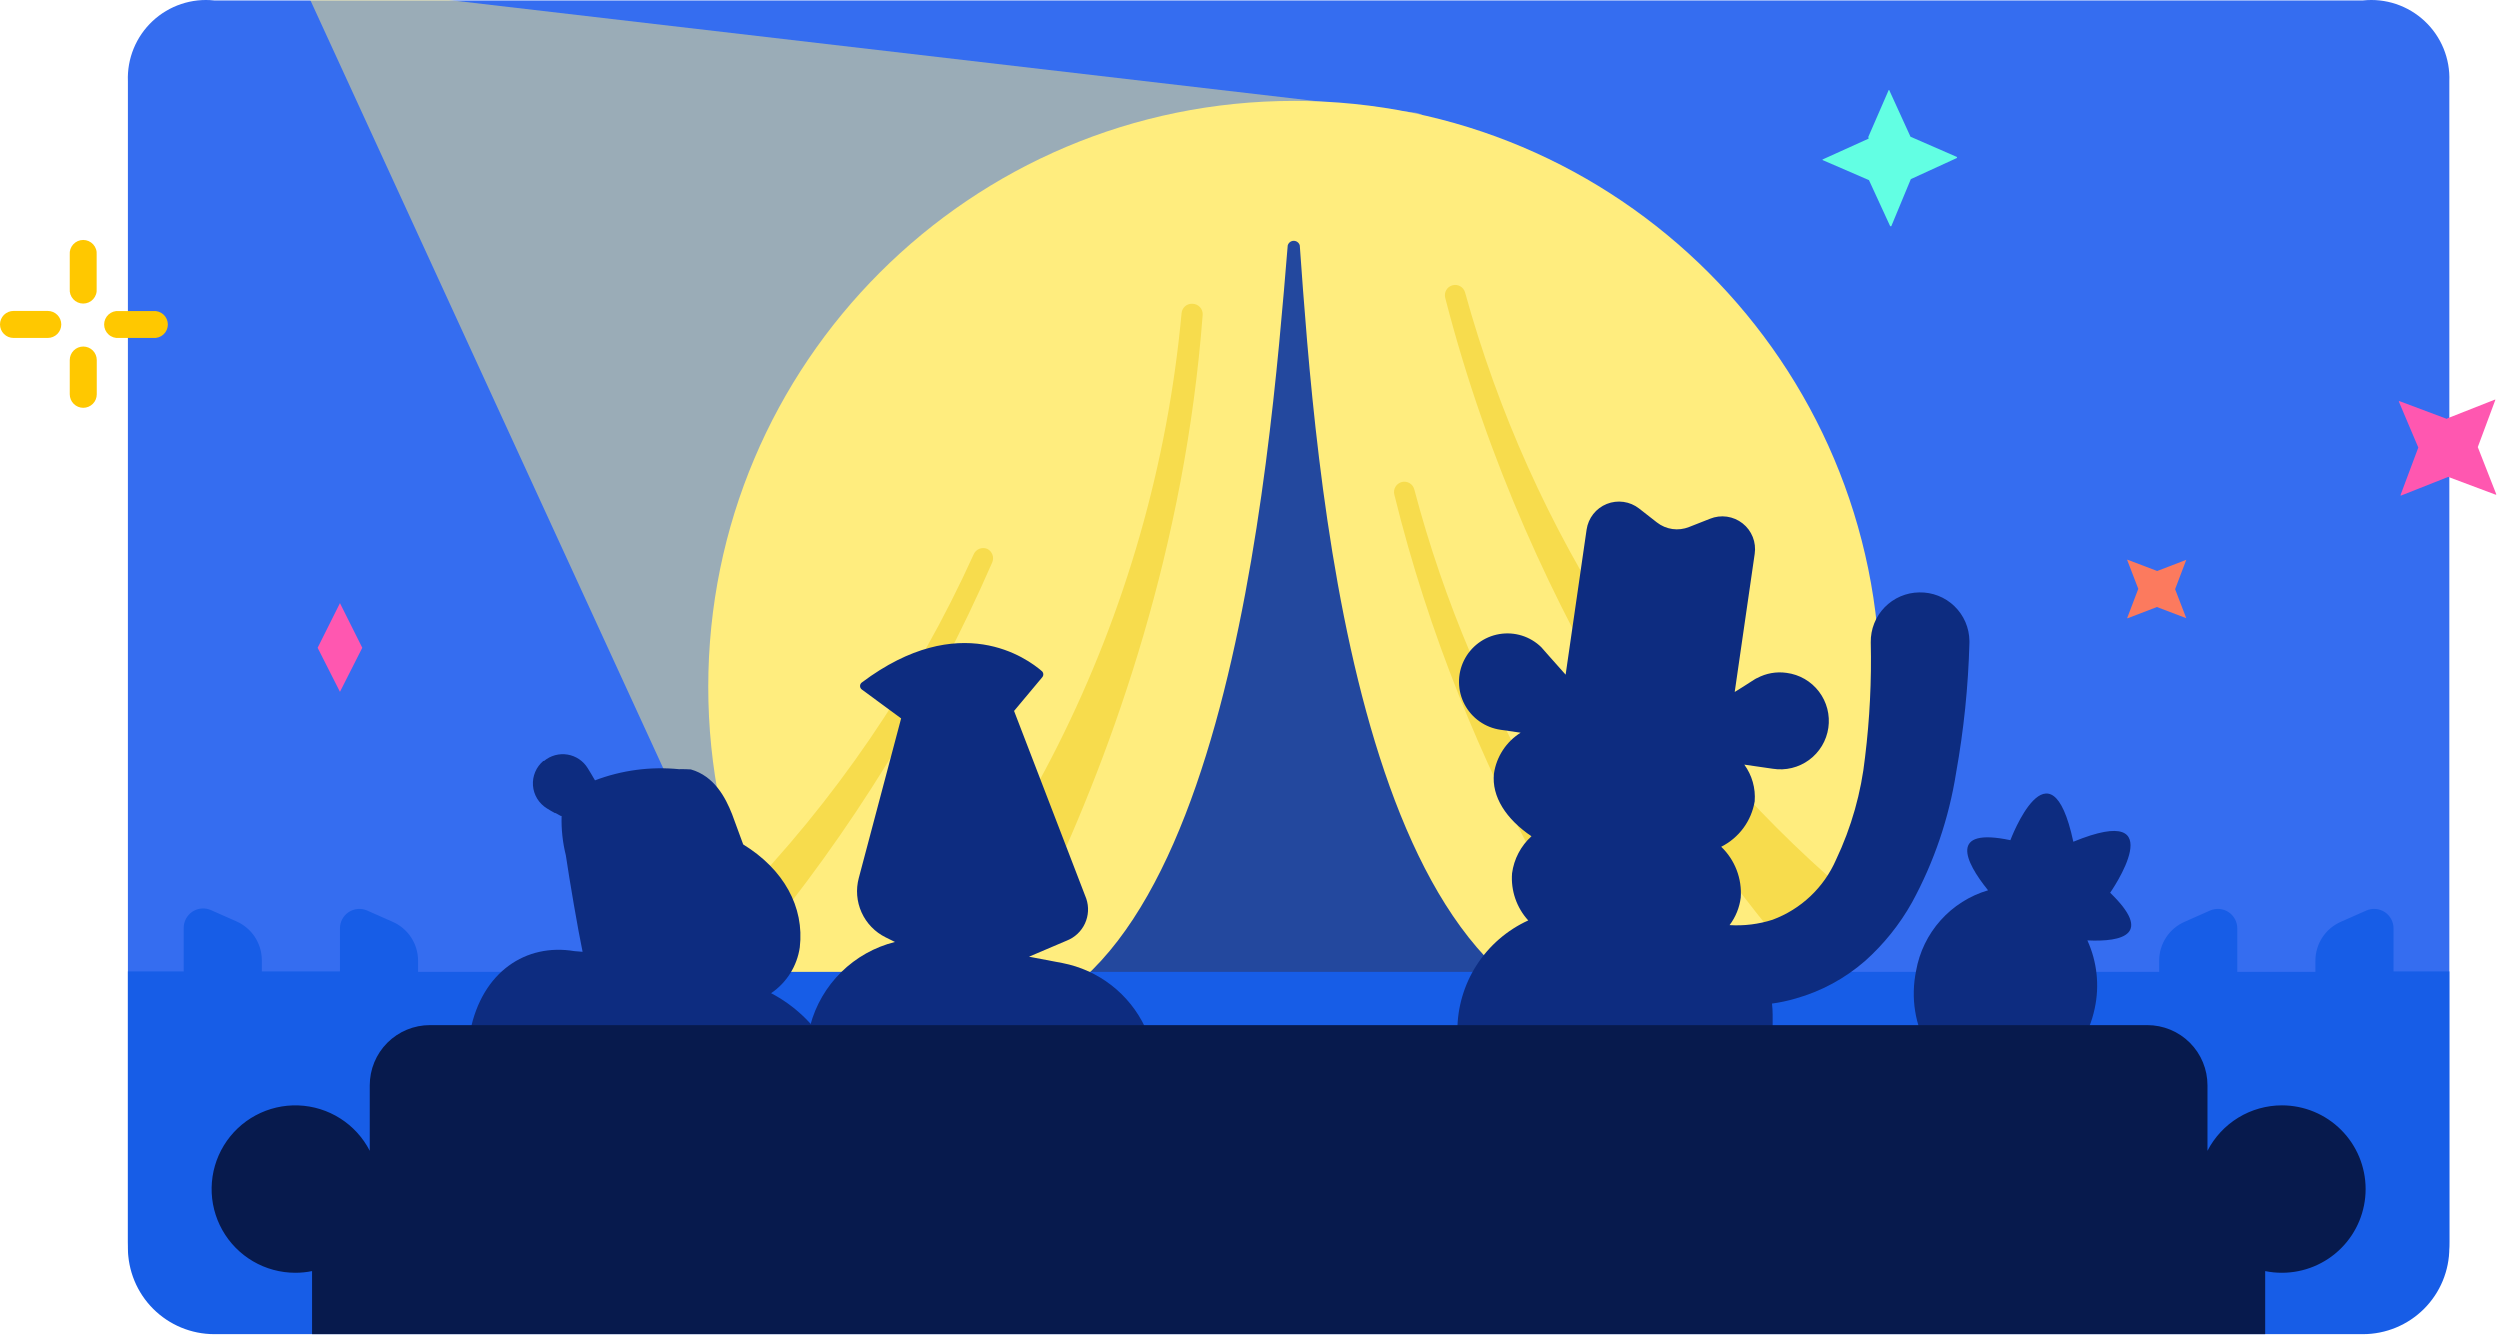 <svg width="224" height="120" viewBox="0 0 224 120" fill="none" xmlns="http://www.w3.org/2000/svg">
<g clip-path="url(#clip0)">
<path d="M211.72 119.04H19.2C17.147 119.04 15.178 118.224 13.727 116.773C12.275 115.321 11.46 113.353 11.46 111.3V7.28C11.42 6.275 11.597 5.273 11.978 4.343C12.36 3.412 12.938 2.575 13.672 1.888C14.407 1.201 15.281 0.68 16.235 0.361C17.189 0.042 18.2 -0.067 19.2 0.04H211.72C212.72 -0.067 213.731 0.042 214.685 0.361C215.639 0.68 216.513 1.201 217.247 1.888C217.982 2.575 218.56 3.412 218.942 4.343C219.323 5.273 219.5 6.275 219.46 7.28V111.28C219.463 112.298 219.264 113.307 218.877 114.248C218.489 115.189 217.919 116.045 217.2 116.766C216.481 117.487 215.627 118.059 214.687 118.449C213.746 118.839 212.738 119.04 211.72 119.04Z" fill="#356DF0"/>
<path opacity="0.5" d="M126.84 10.1L40.2 0H27.8L68 87.5L127.8 12.72C127.991 12.507 128.121 12.245 128.175 11.963C128.229 11.682 128.206 11.391 128.107 11.121C128.008 10.852 127.838 10.615 127.615 10.435C127.392 10.255 127.124 10.139 126.84 10.1Z" fill="#FFED7E"/>
<path d="M115.96 114.04C144.955 114.04 168.46 90.535 168.46 61.54C168.46 32.545 144.955 9.04 115.96 9.04C86.965 9.04 63.46 32.545 63.46 61.54C63.46 90.535 86.965 114.04 115.96 114.04Z" fill="#FFED7E"/>
<path d="M219.32 37.47L223.53 35.81H223.59L222.01 40.06L223.66 44.27C223.665 44.286 223.665 44.303 223.66 44.32H223.6L219.36 42.73L215.14 44.4H215.09C215.085 44.383 215.085 44.366 215.09 44.35L216.68 40.1L214.94 35.99V35.94H214.99L219.23 37.53L219.32 37.47Z" fill="#FF57B0"/>
<path d="M193.29 51.16L195.89 50.16L194.89 52.79L195.89 55.39L193.26 54.39L190.65 55.39H190.59L191.59 52.76L190.59 50.16H190.65L193.28 51.16H193.29Z" fill="#FC7A5E"/>
<path d="M6.25 35.33C6.25 35.651 6.377 35.959 6.604 36.185C6.831 36.412 7.139 36.54 7.46 36.54C7.781 36.54 8.089 36.412 8.316 36.185C8.543 35.959 8.67 35.651 8.67 35.33V32.26C8.67 31.939 8.543 31.631 8.316 31.404C8.089 31.177 7.781 31.05 7.46 31.05C7.139 31.05 6.831 31.177 6.604 31.404C6.377 31.631 6.25 31.939 6.25 32.26V35.33Z" fill="#FFC800"/>
<path d="M6.25 25.88C6.235 26.047 6.255 26.216 6.308 26.375C6.362 26.535 6.448 26.681 6.562 26.805C6.675 26.93 6.813 27.029 6.967 27.097C7.121 27.165 7.287 27.2 7.455 27.2C7.623 27.2 7.79 27.165 7.943 27.097C8.097 27.029 8.235 26.93 8.349 26.805C8.462 26.681 8.548 26.535 8.602 26.375C8.656 26.216 8.675 26.047 8.66 25.88V22.82C8.675 22.652 8.656 22.483 8.602 22.324C8.548 22.165 8.462 22.018 8.349 21.894C8.235 21.77 8.097 21.671 7.943 21.603C7.79 21.535 7.623 21.5 7.455 21.5C7.287 21.5 7.121 21.535 6.967 21.603C6.813 21.671 6.675 21.77 6.562 21.894C6.448 22.018 6.362 22.165 6.308 22.324C6.255 22.483 6.235 22.652 6.25 22.82V25.88Z" fill="#FFC800"/>
<path d="M1.21 27.86C1.051 27.86 0.894 27.891 0.747 27.952C0.6 28.013 0.467 28.102 0.354 28.214C0.242 28.327 0.153 28.46 0.092 28.607C0.031 28.754 0 28.911 0 29.07C0 29.229 0.031 29.386 0.092 29.533C0.153 29.68 0.242 29.813 0.354 29.925C0.467 30.038 0.6 30.127 0.747 30.188C0.894 30.248 1.051 30.28 1.21 30.28H4.28C4.601 30.28 4.909 30.152 5.136 29.925C5.363 29.698 5.49 29.391 5.49 29.07C5.49 28.749 5.363 28.441 5.136 28.214C4.909 27.987 4.601 27.86 4.28 27.86H1.21Z" fill="#FFC800"/>
<path d="M10.65 27.87C10.482 27.855 10.314 27.874 10.154 27.928C9.995 27.982 9.848 28.068 9.724 28.181C9.6 28.295 9.501 28.433 9.433 28.587C9.365 28.74 9.33 28.907 9.33 29.075C9.33 29.243 9.365 29.409 9.433 29.563C9.501 29.717 9.6 29.855 9.724 29.968C9.848 30.082 9.995 30.168 10.154 30.222C10.314 30.275 10.482 30.295 10.65 30.28H13.72C13.887 30.295 14.056 30.275 14.216 30.222C14.375 30.168 14.521 30.082 14.646 29.968C14.77 29.855 14.869 29.717 14.937 29.563C15.005 29.409 15.04 29.243 15.04 29.075C15.04 28.907 15.005 28.74 14.937 28.587C14.869 28.433 14.77 28.295 14.646 28.181C14.521 28.068 14.375 27.982 14.216 27.928C14.056 27.874 13.887 27.855 13.72 27.87H10.65Z" fill="#FFC800"/>
<path d="M30.46 54.04L28.46 58.04L30.46 61.99L32.46 58.04L30.46 54.04Z" fill="#FF57B0"/>
<path d="M126.72 43.85C126.659 43.614 126.506 43.412 126.296 43.288C126.086 43.164 125.836 43.129 125.6 43.19C125.364 43.251 125.161 43.403 125.035 43.613C124.91 43.822 124.872 44.073 124.93 44.31C131.14 69.6 144.01 89.4 153.56 101.43C155.282 99.81 156.892 98.076 158.38 96.24C143.03 82.167 132.041 63.983 126.72 43.85Z" fill="#F7DC4D"/>
<path d="M115.38 21.99C113.73 41.99 109.65 92.99 85.58 91.99H145.34C121.27 90.1 117.88 41.85 116.46 21.99C116.428 21.872 116.357 21.767 116.26 21.693C116.162 21.618 116.043 21.578 115.92 21.578C115.797 21.578 115.678 21.618 115.581 21.693C115.483 21.767 115.413 21.872 115.38 21.99Z" fill="#23489E"/>
<path d="M88.46 49.18C88.237 49.085 87.985 49.081 87.759 49.169C87.533 49.257 87.351 49.429 87.25 49.65C82.018 61.203 74.813 71.758 65.96 80.84C66.43 82.25 66.96 83.63 67.55 84.99C76.264 74.526 83.453 62.88 88.9 50.4C88.997 50.179 89.006 49.929 88.924 49.702C88.842 49.475 88.676 49.288 88.46 49.18Z" fill="#F7DC4D"/>
<path d="M166.93 81.2C149.674 66.966 137.222 47.762 131.27 26.2C131.205 25.968 131.05 25.77 130.841 25.651C130.631 25.531 130.383 25.498 130.15 25.56C129.914 25.621 129.712 25.773 129.588 25.983C129.465 26.193 129.429 26.444 129.49 26.68C137.08 56.23 153.73 78.14 163.36 88.92C164.757 86.448 165.951 83.866 166.93 81.2Z" fill="#F7DC4D"/>
<path d="M106.87 27.22C106.627 27.198 106.386 27.273 106.198 27.428C106.011 27.584 105.893 27.807 105.87 28.05C103.359 55.239 90.694 80.483 70.4 98.75C71.57 100.444 72.835 102.07 74.19 103.62L78.94 104.04C79.097 104.053 79.254 104.025 79.398 103.961C79.541 103.896 79.666 103.796 79.76 103.67C82.64 99.86 104.62 69.48 107.76 28.21C107.768 28.086 107.751 27.962 107.711 27.845C107.67 27.727 107.606 27.619 107.523 27.527C107.441 27.435 107.34 27.36 107.228 27.308C107.116 27.255 106.994 27.225 106.87 27.22Z" fill="#F7DC4D"/>
<path d="M214.46 87.04V83.18C214.46 82.891 214.389 82.607 214.252 82.353C214.116 82.099 213.918 81.883 213.677 81.724C213.436 81.565 213.159 81.469 212.872 81.444C212.584 81.419 212.295 81.465 212.03 81.58L209.77 82.58C209.085 82.873 208.501 83.361 208.09 83.983C207.68 84.606 207.46 85.334 207.46 86.08V87.08H200.46V83.18C200.46 82.891 200.389 82.607 200.252 82.353C200.116 82.099 199.918 81.883 199.677 81.724C199.436 81.565 199.159 81.469 198.872 81.444C198.584 81.419 198.295 81.465 198.03 81.58L195.77 82.58C195.085 82.873 194.501 83.361 194.09 83.983C193.68 84.606 193.46 85.334 193.46 86.08V87.08H37.46V86.08C37.459 85.334 37.24 84.606 36.83 83.983C36.419 83.361 35.835 82.873 35.15 82.58L32.89 81.58C32.625 81.465 32.336 81.419 32.048 81.444C31.761 81.469 31.484 81.565 31.243 81.724C31.002 81.883 30.804 82.099 30.668 82.353C30.531 82.607 30.459 82.891 30.46 83.18V87.04H23.46V86.04C23.459 85.294 23.24 84.566 22.83 83.943C22.419 83.321 21.835 82.833 21.15 82.54L18.89 81.54C18.622 81.424 18.329 81.377 18.038 81.404C17.747 81.431 17.468 81.531 17.226 81.695C16.984 81.858 16.787 82.08 16.653 82.339C16.519 82.599 16.453 82.888 16.46 83.18V87.04H11.46V111.8C11.46 113.853 12.275 115.821 13.727 117.273C15.178 118.724 17.147 119.54 19.2 119.54H211.72C213.773 119.54 215.741 118.724 217.193 117.273C218.645 115.821 219.46 113.853 219.46 111.8V87.04H214.46Z" fill="#175DE7"/>
<path d="M167.4 12.27L169.2 8.13C169.196 8.113 169.196 8.096 169.2 8.08H169.3C169.305 8.096 169.305 8.113 169.3 8.13L171.18 12.25L175.33 14.06C175.337 14.066 175.342 14.074 175.345 14.083C175.349 14.091 175.351 14.101 175.351 14.11C175.351 14.119 175.349 14.128 175.345 14.137C175.342 14.146 175.337 14.153 175.33 14.16L171.21 16.05L169.46 20.27H169.36L167.46 16.14L163.3 14.34C163.295 14.324 163.295 14.306 163.3 14.29L167.43 12.42L167.4 12.27Z" fill="#62FFE3"/>
<path d="M189.07 79.99C189.07 79.99 194.88 71.68 185.77 75.42C183.7 65.78 180.13 75.28 180.13 75.28C174.63 74.12 176 77.13 178.13 79.77C176.489 80.254 175.017 81.186 173.877 82.462C172.738 83.737 171.977 85.305 171.68 86.99C170.68 91.92 173.4 96.66 177.82 97.58C182.24 98.5 186.66 95.27 187.69 90.34C188.128 88.295 187.897 86.163 187.03 84.26C190.21 84.41 192.91 83.7 189.07 79.99Z" fill="#0D2C80"/>
<path d="M171.96 53.08C171.381 53.088 170.81 53.209 170.278 53.438C169.747 53.668 169.266 53.999 168.863 54.414C168.46 54.83 168.142 55.32 167.929 55.858C167.716 56.396 167.611 56.971 167.62 57.55C167.699 60.984 167.528 64.42 167.11 67.83C166.765 71.02 165.886 74.13 164.51 77.03C163.972 78.263 163.191 79.376 162.214 80.3C161.236 81.224 160.082 81.942 158.82 82.41C157.578 82.808 156.272 82.971 154.97 82.89C155.512 82.171 155.856 81.323 155.97 80.43C156.032 79.588 155.907 78.743 155.604 77.954C155.302 77.166 154.829 76.454 154.22 75.87C155.005 75.475 155.686 74.901 156.208 74.194C156.729 73.487 157.076 72.666 157.22 71.8C157.312 70.627 156.982 69.461 156.29 68.51L158.84 68.88C159.408 68.971 159.989 68.947 160.548 68.811C161.107 68.676 161.634 68.43 162.097 68.089C162.56 67.748 162.951 67.318 163.247 66.825C163.543 66.331 163.737 65.784 163.82 65.214C163.902 64.645 163.87 64.064 163.726 63.508C163.582 62.95 163.328 62.428 162.98 61.969C162.632 61.511 162.197 61.127 161.699 60.838C161.201 60.55 160.651 60.364 160.08 60.29C159.169 60.157 158.24 60.322 157.43 60.76C157.34 60.76 156.57 61.31 155.43 62L157.22 49.63C157.297 49.118 157.237 48.596 157.047 48.115C156.856 47.634 156.542 47.212 156.135 46.893C155.729 46.573 155.245 46.366 154.733 46.293C154.221 46.221 153.699 46.285 153.22 46.48L151.34 47.22C150.866 47.41 150.351 47.472 149.845 47.401C149.34 47.328 148.862 47.125 148.46 46.81L146.86 45.56C146.456 45.245 145.975 45.041 145.468 44.97C144.96 44.898 144.442 44.962 143.966 45.153C143.491 45.344 143.073 45.657 142.756 46.06C142.44 46.463 142.234 46.942 142.16 47.45L140.28 60.45C139.06 59.1 138.19 58.08 138.1 57.99C137.61 57.51 137.013 57.153 136.358 56.949C135.703 56.745 135.009 56.699 134.333 56.815C133.656 56.93 133.017 57.205 132.468 57.615C131.918 58.026 131.474 58.561 131.171 59.177C130.868 59.792 130.715 60.471 130.726 61.157C130.736 61.843 130.909 62.517 131.229 63.123C131.55 63.729 132.011 64.251 132.572 64.645C133.134 65.039 133.781 65.294 134.46 65.39L136.25 65.65C135.612 66.049 135.067 66.582 134.655 67.213C134.242 67.843 133.971 68.555 133.86 69.3C133.63 71.38 134.96 73.4 137.22 74.93C136.265 75.795 135.648 76.972 135.48 78.25C135.421 79.015 135.519 79.784 135.768 80.51C136.018 81.236 136.413 81.903 136.93 82.47C135.036 83.335 133.43 84.726 132.304 86.477C131.178 88.229 130.58 90.267 130.58 92.35V98.04H158.83V90.92C158.829 90.586 158.809 90.252 158.77 89.92C159.484 89.824 160.189 89.673 160.88 89.47C163.177 88.825 165.301 87.677 167.1 86.11C168.79 84.604 170.216 82.826 171.32 80.85C173.293 77.228 174.629 73.294 175.27 69.22C175.957 65.388 176.355 61.511 176.46 57.62V57.42C176.452 56.839 176.329 56.265 176.099 55.731C175.868 55.198 175.533 54.715 175.115 54.312C174.697 53.908 174.202 53.591 173.661 53.38C173.119 53.169 172.541 53.067 171.96 53.08Z" fill="#0D2C80"/>
<path d="M106 99.04L102.6 92.04C101.905 90.568 100.872 89.28 99.587 88.281C98.301 87.282 96.798 86.6 95.2 86.29L92.2 85.72L95.58 84.28C96.3 83.999 96.883 83.451 97.209 82.751C97.535 82.05 97.579 81.251 97.33 80.52L90.86 63.7L93.37 60.7C93.44 60.626 93.48 60.527 93.48 60.425C93.48 60.322 93.44 60.224 93.37 60.15C92.04 58.99 86 54.56 77.22 61.15C77.171 61.186 77.13 61.233 77.102 61.288C77.075 61.343 77.06 61.403 77.06 61.465C77.06 61.526 77.075 61.587 77.102 61.642C77.13 61.696 77.171 61.744 77.22 61.78L80.74 64.37L76.95 78.66C76.671 79.69 76.759 80.785 77.199 81.757C77.638 82.73 78.403 83.519 79.36 83.99L80.19 84.4C78.373 84.854 76.711 85.787 75.377 87.1C74.042 88.414 73.083 90.061 72.6 91.87L70.6 99.09H73.38C73.38 99.24 73.47 99.39 73.53 99.53L73.98 100.74C74.67 102.535 75.71 104.176 77.04 105.565C78.37 106.955 79.964 108.066 81.727 108.834C83.491 109.601 85.39 110.011 87.313 110.037C89.236 110.064 91.146 109.708 92.93 108.99C97.11 107.31 99.24 103.44 99.85 99.08L106 99.04Z" fill="#0D2C80"/>
<path d="M69.09 88.99C69.779 88.522 70.364 87.916 70.807 87.21C71.249 86.504 71.54 85.714 71.66 84.89C72.09 81.26 70.22 77.89 66.59 75.66C66.59 75.66 66.23 74.66 65.59 72.94C65 71.45 64 69.54 61.9 68.94L61.46 68.92H61.37C61.197 68.909 61.023 68.909 60.85 68.92C58.293 68.664 55.712 69.007 53.31 69.92C53.19 69.72 53.08 69.51 52.96 69.32C52.86 69.15 52.76 68.98 52.66 68.83C52.464 68.509 52.201 68.234 51.89 68.024C51.578 67.813 51.225 67.672 50.854 67.611C50.483 67.549 50.103 67.568 49.74 67.666C49.377 67.764 49.039 67.94 48.75 68.18H48.68C48.362 68.448 48.113 68.788 47.952 69.172C47.791 69.555 47.723 69.972 47.754 70.387C47.786 70.801 47.915 71.203 48.131 71.558C48.348 71.913 48.646 72.212 49 72.43C49.25 72.59 49.48 72.72 49.71 72.85H49.78L50.25 73.11H50.32C50.285 74.298 50.413 75.486 50.7 76.64C51.02 78.81 51.78 83.28 52.2 85.28L51.46 85.22C47.14 84.5 43.2 87.05 42.13 92.4L39.99 102.04H49.32C49.912 105.287 51.679 108.201 54.285 110.227C56.89 112.253 60.151 113.248 63.443 113.021C66.736 112.795 69.829 111.363 72.133 109C74.436 106.636 75.788 103.507 75.93 100.21C75.914 97.895 75.269 95.629 74.064 93.653C72.859 91.676 71.14 90.065 69.09 88.99Z" fill="#0D2C80"/>
<path d="M204.46 99.04C203.082 99.041 201.73 99.421 200.554 100.139C199.377 100.857 198.421 101.885 197.79 103.11V97.25C197.791 96.541 197.653 95.839 197.382 95.184C197.112 94.529 196.715 93.934 196.215 93.432C195.714 92.93 195.119 92.533 194.465 92.261C193.81 91.99 193.109 91.85 192.4 91.85H38.52C37.811 91.85 37.109 91.99 36.455 92.261C35.8 92.533 35.206 92.93 34.705 93.432C34.204 93.934 33.808 94.529 33.537 95.184C33.267 95.839 33.129 96.541 33.13 97.25V103.11C32.521 101.925 31.607 100.924 30.483 100.21C29.359 99.496 28.065 99.093 26.734 99.045C25.402 98.996 24.082 99.303 22.909 99.934C21.736 100.564 20.752 101.496 20.058 102.633C19.364 103.77 18.986 105.071 18.962 106.403C18.937 107.735 19.268 109.049 19.92 110.21C20.572 111.372 21.521 112.339 22.671 113.012C23.82 113.685 25.128 114.04 26.46 114.04C26.964 114.041 27.466 113.991 27.96 113.89V119.54H202.96V113.89C203.454 113.991 203.956 114.041 204.46 114.04C206.449 114.04 208.357 113.25 209.763 111.843C211.17 110.437 211.96 108.529 211.96 106.54C211.96 104.551 211.17 102.643 209.763 101.237C208.357 99.83 206.449 99.04 204.46 99.04Z" fill="#071A4D"/>
</g>
<defs>
<clipPath id="clip0">
<rect width="223.664" height="119.54" fill="white"/>
</clipPath>
</defs>
</svg>

